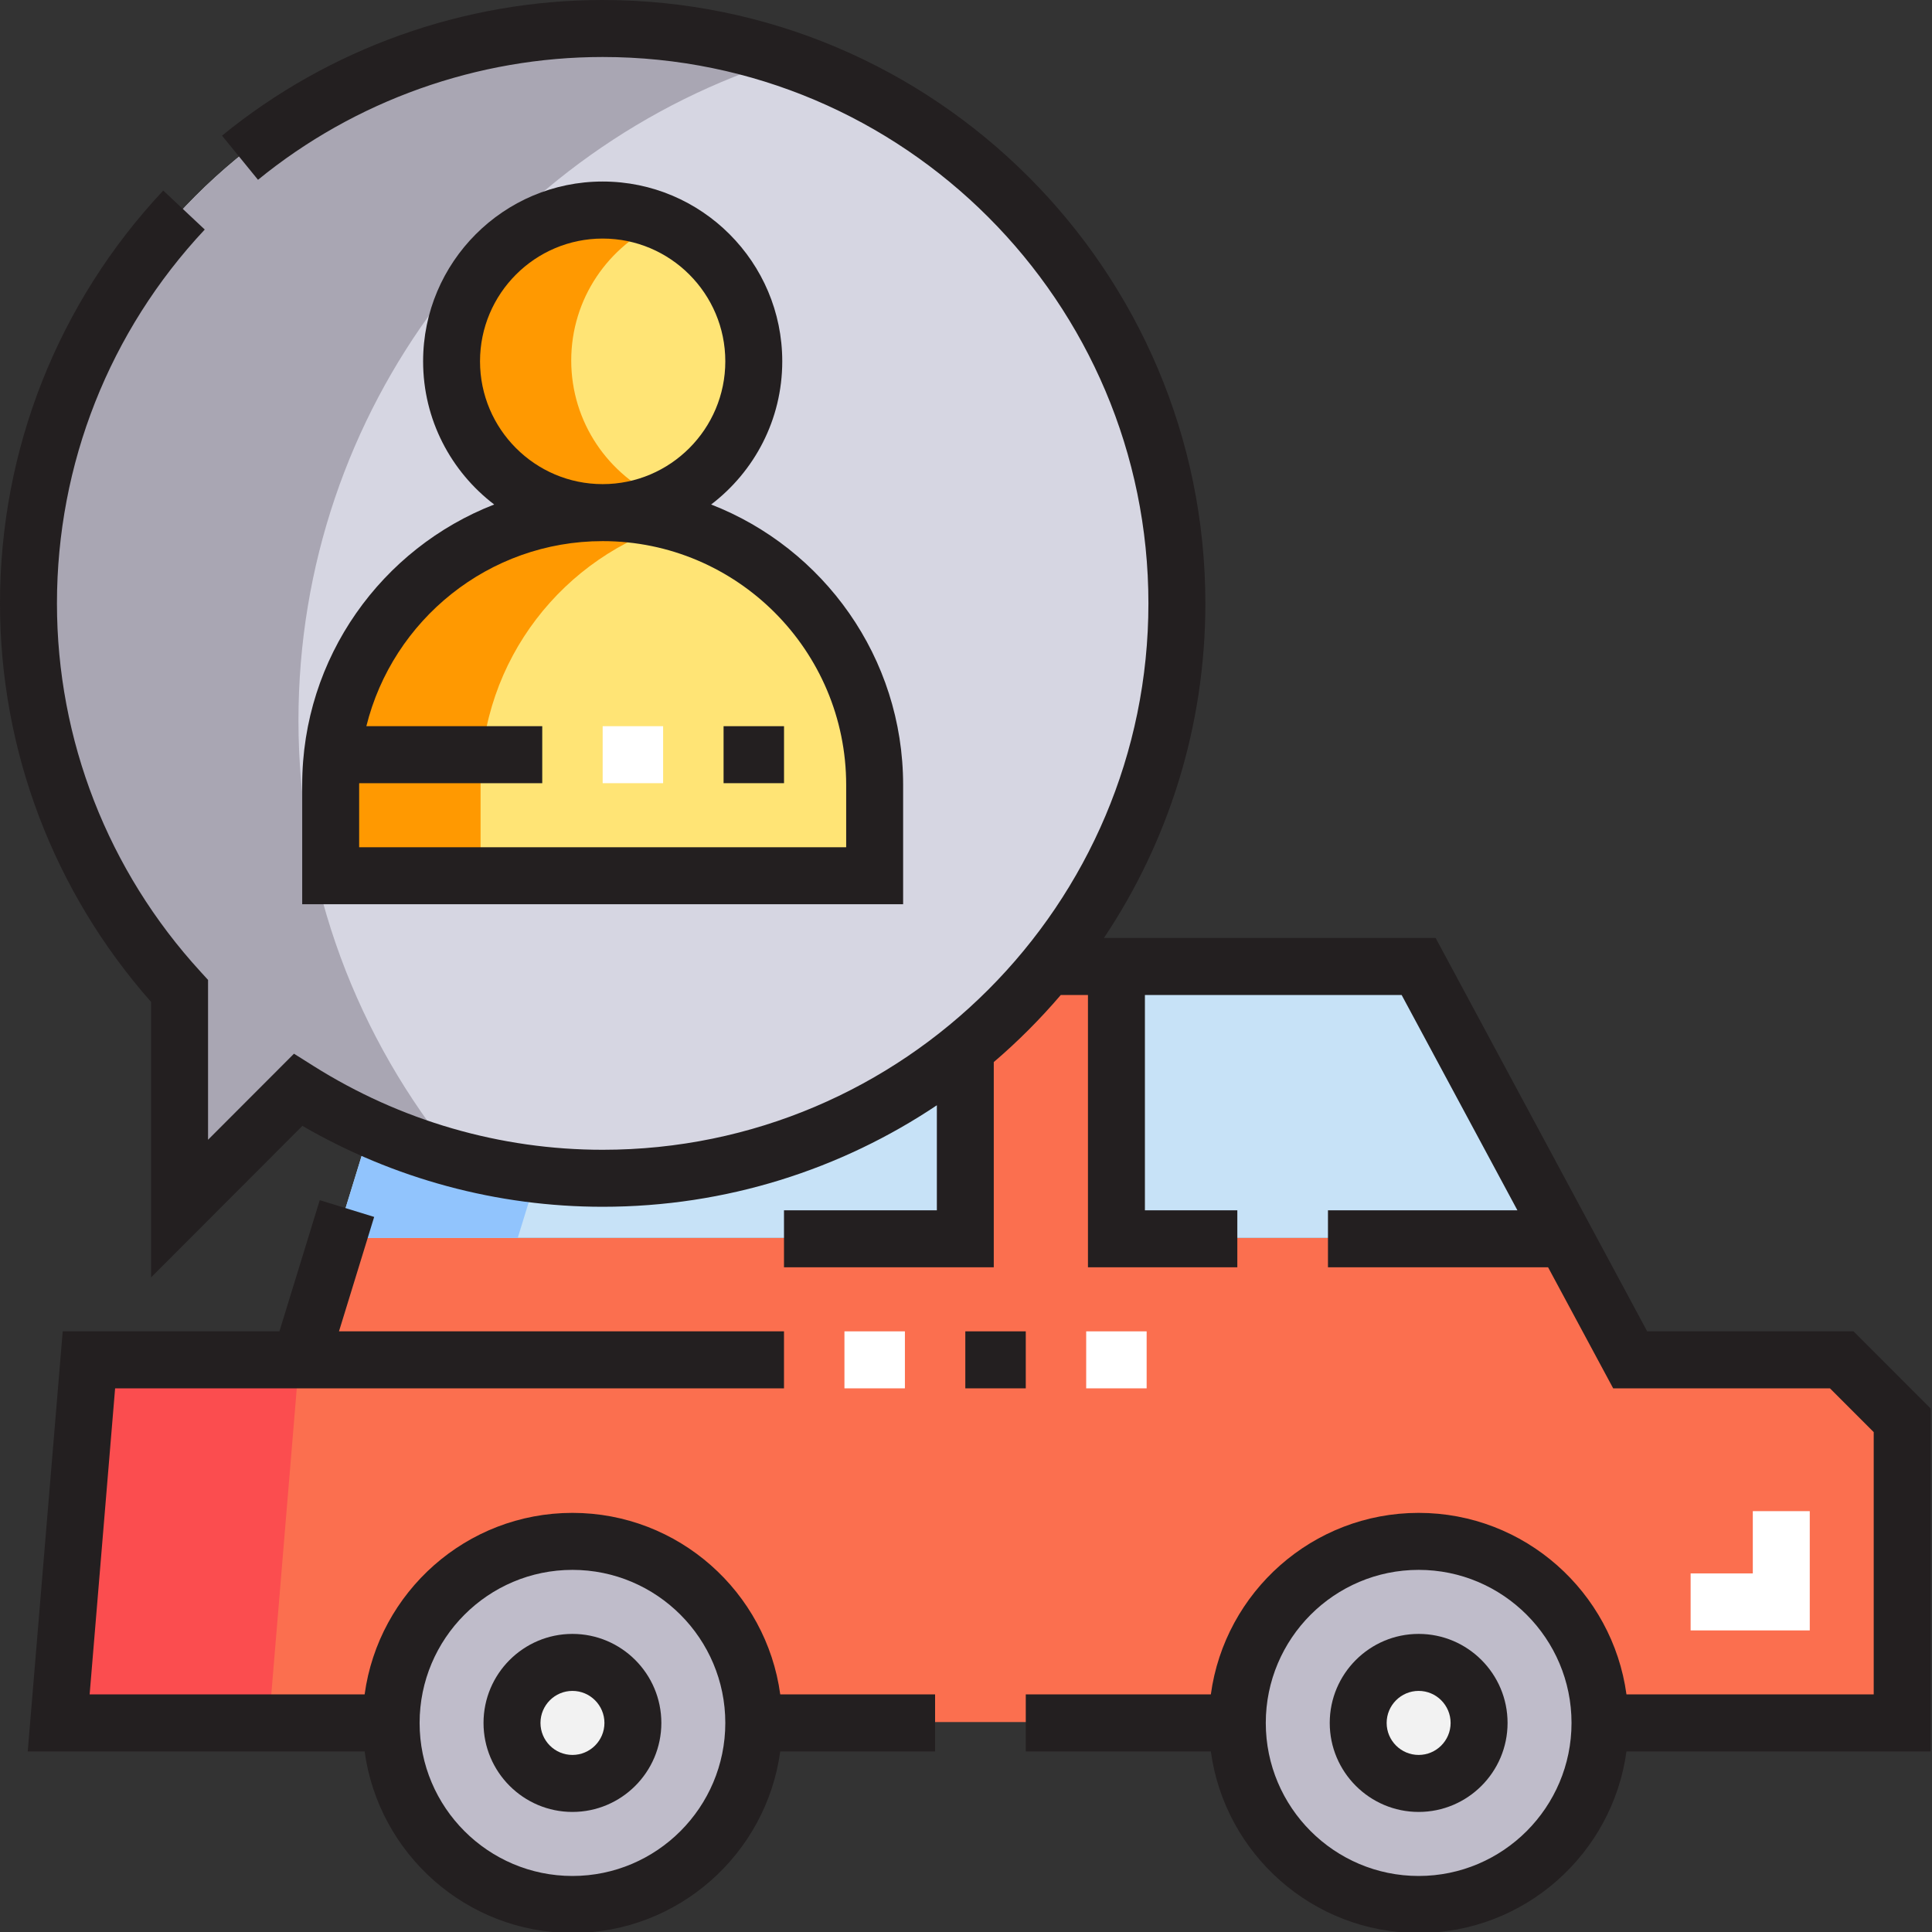 <?xml version="1.0" encoding="UTF-8"?>
<svg width="48px" height="48px" viewBox="0 0 48 48" version="1.1" xmlns="http://www.w3.org/2000/svg" xmlns:xlink="http://www.w3.org/1999/xlink">
    <rect x="0" y="0" width="48" height="48" fill="#333333" stroke="none"/>
    <!-- Generator: sketchtool 53 (72520) - https://sketchapp.com -->
    <title>6ABE2F2A-FDE5-44BA-B923-FCF3F9883BE7</title>
    <desc>Created with sketchtool.</desc>
    <g id="Lord-2" stroke="none" stroke-width="1" fill="none" fill-rule="evenodd">
        <g id="Lord-V2-Trip-Recent-Finished-detail" transform="translate(-580, -1500)" fill-rule="nonzero">
            <g id="icon_cob" transform="translate(580, 1500)">
                <g id="Group" transform="translate(0.66, 0.661)">
                    <g transform="translate(0.754, 23.321)">
                        <path d="M33.801,17.299 C34.627,17.299 35.303,17.975 35.303,18.802 C35.303,19.629 34.627,20.306 33.801,20.306 C32.975,20.306 32.3,19.629 32.3,18.802 C32.3,17.975 32.975,17.299 33.801,17.299 Z" id="Path" fill="#F2F2F2"></path>
                        <path d="M33.801,14.292 C36.287,14.292 38.306,16.314 38.306,18.802 C38.306,21.291 36.287,23.313 33.801,23.313 C31.316,23.313 29.296,21.291 29.296,18.802 C29.296,16.314 31.316,14.292 33.801,14.292 Z M35.303,18.802 C35.303,17.975 34.627,17.299 33.801,17.299 C32.975,17.299 32.3,17.975 32.3,18.802 C32.3,19.629 32.975,20.306 33.801,20.306 C34.627,20.306 35.303,19.629 35.303,18.802 Z" id="Shape" fill="#BFBCCA"></path>
                        <path d="M12.778,17.299 C13.604,17.299 14.279,17.975 14.279,18.802 C14.279,19.629 13.604,20.306 12.778,20.306 C11.952,20.306 11.276,19.629 11.276,18.802 C11.276,17.975 11.952,17.299 12.778,17.299 Z" id="Path" fill="#F2F2F2"></path>
                        <path d="M12.778,14.292 C15.263,14.292 17.283,16.314 17.283,18.802 C17.283,21.291 15.263,23.313 12.778,23.313 C10.293,23.313 8.273,21.291 8.273,18.802 C8.273,16.314 10.293,14.292 12.778,14.292 Z M14.279,18.802 C14.279,17.975 13.604,17.299 12.778,17.299 C11.952,17.299 11.276,17.975 11.276,18.802 C11.276,19.629 11.952,20.306 12.778,20.306 C13.604,20.306 14.279,19.629 14.279,18.802 Z" id="Shape" fill="#BFBCCA"></path>
                        <path d="M6.02,9.781 L6.944,6.774 L22.539,6.774 L22.539,0.009 L26.293,0.009 L26.293,6.774 L37.443,6.774 L39.057,9.781 L44.313,9.781 L45.815,11.285 L45.815,18.802 L38.306,18.802 C38.306,16.314 36.286,14.292 33.801,14.292 C31.316,14.292 29.296,16.314 29.296,18.802 L17.283,18.802 C17.283,16.314 15.263,14.292 12.778,14.292 C10.293,14.292 8.273,16.314 8.273,18.802 L0.014,18.802 L0.764,9.781 L6.02,9.781 Z" id="Path" fill="#FB6F4F"></path>
                        <polygon id="Path" fill="#C7E2F7" points="37.443 6.774 26.293 6.774 26.293 0.009 33.801 0.009"></polygon>
                        <polygon id="Path" fill="#C7E2F7" points="22.539 0.009 22.539 6.774 6.944 6.774 9.024 0.009"></polygon>
                        <polygon id="Path" fill="#91C4FD" points="9.024 0.009 6.944 6.774 11.449 6.774 13.529 0.009"></polygon>
                        <polygon id="Path" fill="#FB4D4F" points="0.764 9.781 0.014 18.802 5.269 18.802 6.02 9.781"></polygon>
                    </g>
                    <path d="M14.283,0.025 C22.159,0.025 28.549,6.423 28.549,14.309 C28.549,22.194 22.159,28.592 14.283,28.592 C11.497,28.592 8.907,27.78 6.715,26.397 L3.771,29.343 L3.771,23.938 C1.444,21.397 0.017,18.022 0.017,14.309 C0.017,6.423 6.407,0.025 14.283,0.025 Z" id="Path" fill="#D6D6E2"></path>
                    <path d="M18.863,0.792 C17.424,0.303 15.887,0.025 14.283,0.025 C6.407,0.025 0.017,6.423 0.017,14.309 C0.017,18.022 1.444,21.398 3.771,23.938 L3.771,29.344 L6.715,26.397 C7.922,27.159 9.254,27.739 10.669,28.114 C8.235,25.147 6.755,21.372 6.755,17.239 C6.755,9.507 11.852,2.964 18.863,0.792 Z" id="Path" fill="#A9A6B3"></path>
                    <g transform="translate(7.45, 4.532)" id="Path">
                        <path d="M13.591,14.287 L13.591,16.542 L0.076,16.542 L0.076,14.287 C0.076,10.551 3.102,7.521 6.833,7.521 C10.565,7.521 13.591,10.551 13.591,14.287 Z" fill="#FFE475"></path>
                        <path d="M6.833,0.004 C8.905,0.004 10.587,1.688 10.587,3.763 C10.587,5.838 8.905,7.521 6.833,7.521 C4.761,7.521 3.079,5.838 3.079,3.763 C3.079,1.688 4.761,0.004 6.833,0.004 Z" fill="#FFE475"></path>
                        <path d="M8.71,7.792 C8.114,7.619 7.485,7.521 6.833,7.521 C3.102,7.521 0.076,10.551 0.076,14.287 L0.076,16.542 L3.83,16.542 L3.83,14.287 C3.83,11.204 5.893,8.607 8.71,7.792 Z" fill="#FF9901"></path>
                        <path d="M6.082,3.763 C6.082,2.223 7.01,0.903 8.335,0.322 C7.874,0.12 7.368,0.004 6.833,0.004 C4.761,0.004 3.079,1.688 3.079,3.763 C3.079,5.838 4.761,7.521 6.833,7.521 C7.368,7.521 7.874,7.406 8.335,7.204 C7.01,6.623 6.082,5.302 6.082,3.763 Z" fill="#FF9901"></path>
                    </g>
                </g>
                <g id="Group">
                    <g transform="translate(20.935, 33.046)" fill="#FFFFFF">
                        <g id="Rectangle">
                            <rect x="0.045" y="0.031" width="1.502" height="1.416"></rect>
                            <rect x="6.051" y="0.031" width="1.502" height="1.416"></rect>
                        </g>
                        <polygon id="Path" points="24.028 7.461 21.068 7.461 21.068 6.045 22.613 6.045 22.613 4.498 24.028 4.498"></polygon>
                    </g>
                    <rect id="Rectangle" fill="#FFFFFF" x="14.973" y="18.042" width="1.502" height="1.416"></rect>
                    <g fill="#231F20">
                        <path d="M14.222,37.587 C11.588,37.587 9.406,39.554 9.059,42.097 L2.227,42.097 L2.86,34.493 L7.465,34.493 L7.987,34.493 L19.478,34.493 L19.478,33.077 L8.422,33.077 L9.296,30.234 L7.944,29.818 L6.942,33.077 L1.558,33.077 L0.689,43.514 L9.059,43.514 C9.406,46.057 11.588,48.024 14.222,48.024 C16.856,48.024 19.039,46.057 19.385,43.514 L23.232,43.514 L23.232,42.097 L19.385,42.097 C19.039,39.554 16.856,37.587 14.222,37.587 Z M14.222,46.608 C12.128,46.608 10.425,44.902 10.425,42.806 C10.425,40.709 12.128,39.003 14.222,39.003 C16.316,39.003 18.02,40.709 18.02,42.806 C18.02,44.902 16.316,46.608 14.222,46.608 Z" id="Shape"></path>
                        <path d="M47.967,34.995 L46.051,33.077 L40.924,33.077 L35.668,23.304 L27.427,23.304 C29.018,20.923 29.947,18.064 29.947,14.991 C29.946,6.725 23.229,0 14.973,0 C11.535,0 8.177,1.197 5.516,3.37 L6.41,4.467 C8.819,2.5 11.86,1.416 14.973,1.416 C22.449,1.416 28.532,7.506 28.532,14.991 C28.532,22.476 22.449,28.566 14.973,28.566 C12.432,28.566 9.945,27.845 7.782,26.48 L7.304,26.179 L5.169,28.317 L5.169,24.346 L4.983,24.142 C2.682,21.631 1.415,18.381 1.415,14.991 C1.415,11.527 2.719,8.229 5.087,5.703 L4.056,4.734 C1.44,7.523 0,11.166 0,14.991 C0,18.644 1.331,22.149 3.754,24.893 L3.754,31.736 L7.513,27.972 C9.786,29.289 12.353,29.982 14.973,29.982 C18.042,29.982 20.898,29.052 23.276,27.46 L23.276,30.07 L19.478,30.07 L19.478,31.486 L24.69,31.486 L24.69,26.387 C25.288,25.876 25.844,25.318 26.355,24.72 L27.03,24.72 L27.03,31.486 L30.741,31.486 L30.741,30.07 L28.445,30.07 L28.445,24.72 L34.823,24.72 L37.7,30.07 L32.993,30.07 L32.993,31.486 L38.462,31.486 L40.079,34.493 L45.465,34.493 L46.552,35.581 L46.552,42.097 L40.409,42.097 C40.062,39.554 37.88,37.587 35.246,37.587 C32.612,37.587 30.429,39.554 30.083,42.097 L25.485,42.097 L25.485,43.514 L30.083,43.514 C30.429,46.057 32.612,48.024 35.246,48.024 C37.88,48.024 40.062,46.057 40.409,43.514 L47.966,43.514 L47.966,34.995 L47.967,34.995 Z M35.246,46.608 C33.152,46.608 31.448,44.902 31.448,42.806 C31.448,40.709 33.152,39.003 35.246,39.003 C37.34,39.003 39.044,40.709 39.044,42.806 C39.044,44.902 37.34,46.608 35.246,46.608 Z" id="Shape"></path>
                        <rect id="Rectangle" x="23.983" y="33.077" width="1.502" height="1.416"></rect>
                        <path d="M14.222,40.594 C13.004,40.594 12.013,41.586 12.013,42.806 C12.013,44.025 13.004,45.017 14.222,45.017 C15.44,45.017 16.431,44.025 16.431,42.806 C16.431,41.586 15.44,40.594 14.222,40.594 Z M14.222,43.601 C13.784,43.601 13.428,43.244 13.428,42.806 C13.428,42.367 13.784,42.01 14.222,42.01 C14.66,42.01 15.017,42.367 15.017,42.806 C15.017,43.244 14.66,43.601 14.222,43.601 Z" id="Shape"></path>
                        <path d="M35.246,40.594 C34.028,40.594 33.037,41.586 33.037,42.806 C33.037,44.025 34.028,45.017 35.246,45.017 C36.464,45.017 37.455,44.025 37.455,42.806 C37.455,41.586 36.464,40.594 35.246,40.594 Z M35.246,43.601 C34.808,43.601 34.451,43.244 34.451,42.806 C34.451,42.367 34.808,42.01 35.246,42.01 C35.684,42.01 36.04,42.367 36.04,42.806 C36.04,43.244 35.684,43.601 35.246,43.601 Z" id="Shape"></path>
                        <path d="M7.508,19.502 L7.508,22.465 L22.438,22.465 L22.438,19.502 C22.438,16.332 20.456,13.619 17.668,12.534 C18.741,11.717 19.435,10.427 19.435,8.977 C19.435,6.514 17.433,4.51 14.973,4.51 C12.513,4.51 10.512,6.514 10.512,8.977 C10.512,10.427 11.206,11.717 12.278,12.534 C9.49,13.619 7.508,16.332 7.508,19.502 Z M11.926,8.977 C11.926,7.295 13.293,5.927 14.973,5.927 C16.653,5.927 18.02,7.295 18.02,8.977 C18.02,10.659 16.653,12.028 14.973,12.028 C13.293,12.028 11.926,10.659 11.926,8.977 Z M14.973,13.444 C18.309,13.444 21.023,16.161 21.023,19.502 L21.023,21.049 L8.923,21.049 L8.923,19.502 C8.923,19.487 8.924,19.473 8.924,19.458 L13.472,19.458 L13.472,18.042 L9.102,18.042 C9.756,15.405 12.14,13.444 14.973,13.444 Z" id="Shape"></path>
                        <rect id="Rectangle" x="17.977" y="18.042" width="1.502" height="1.416"></rect>
                    </g>
                </g>
            </g>
        </g>
    </g>
</svg>